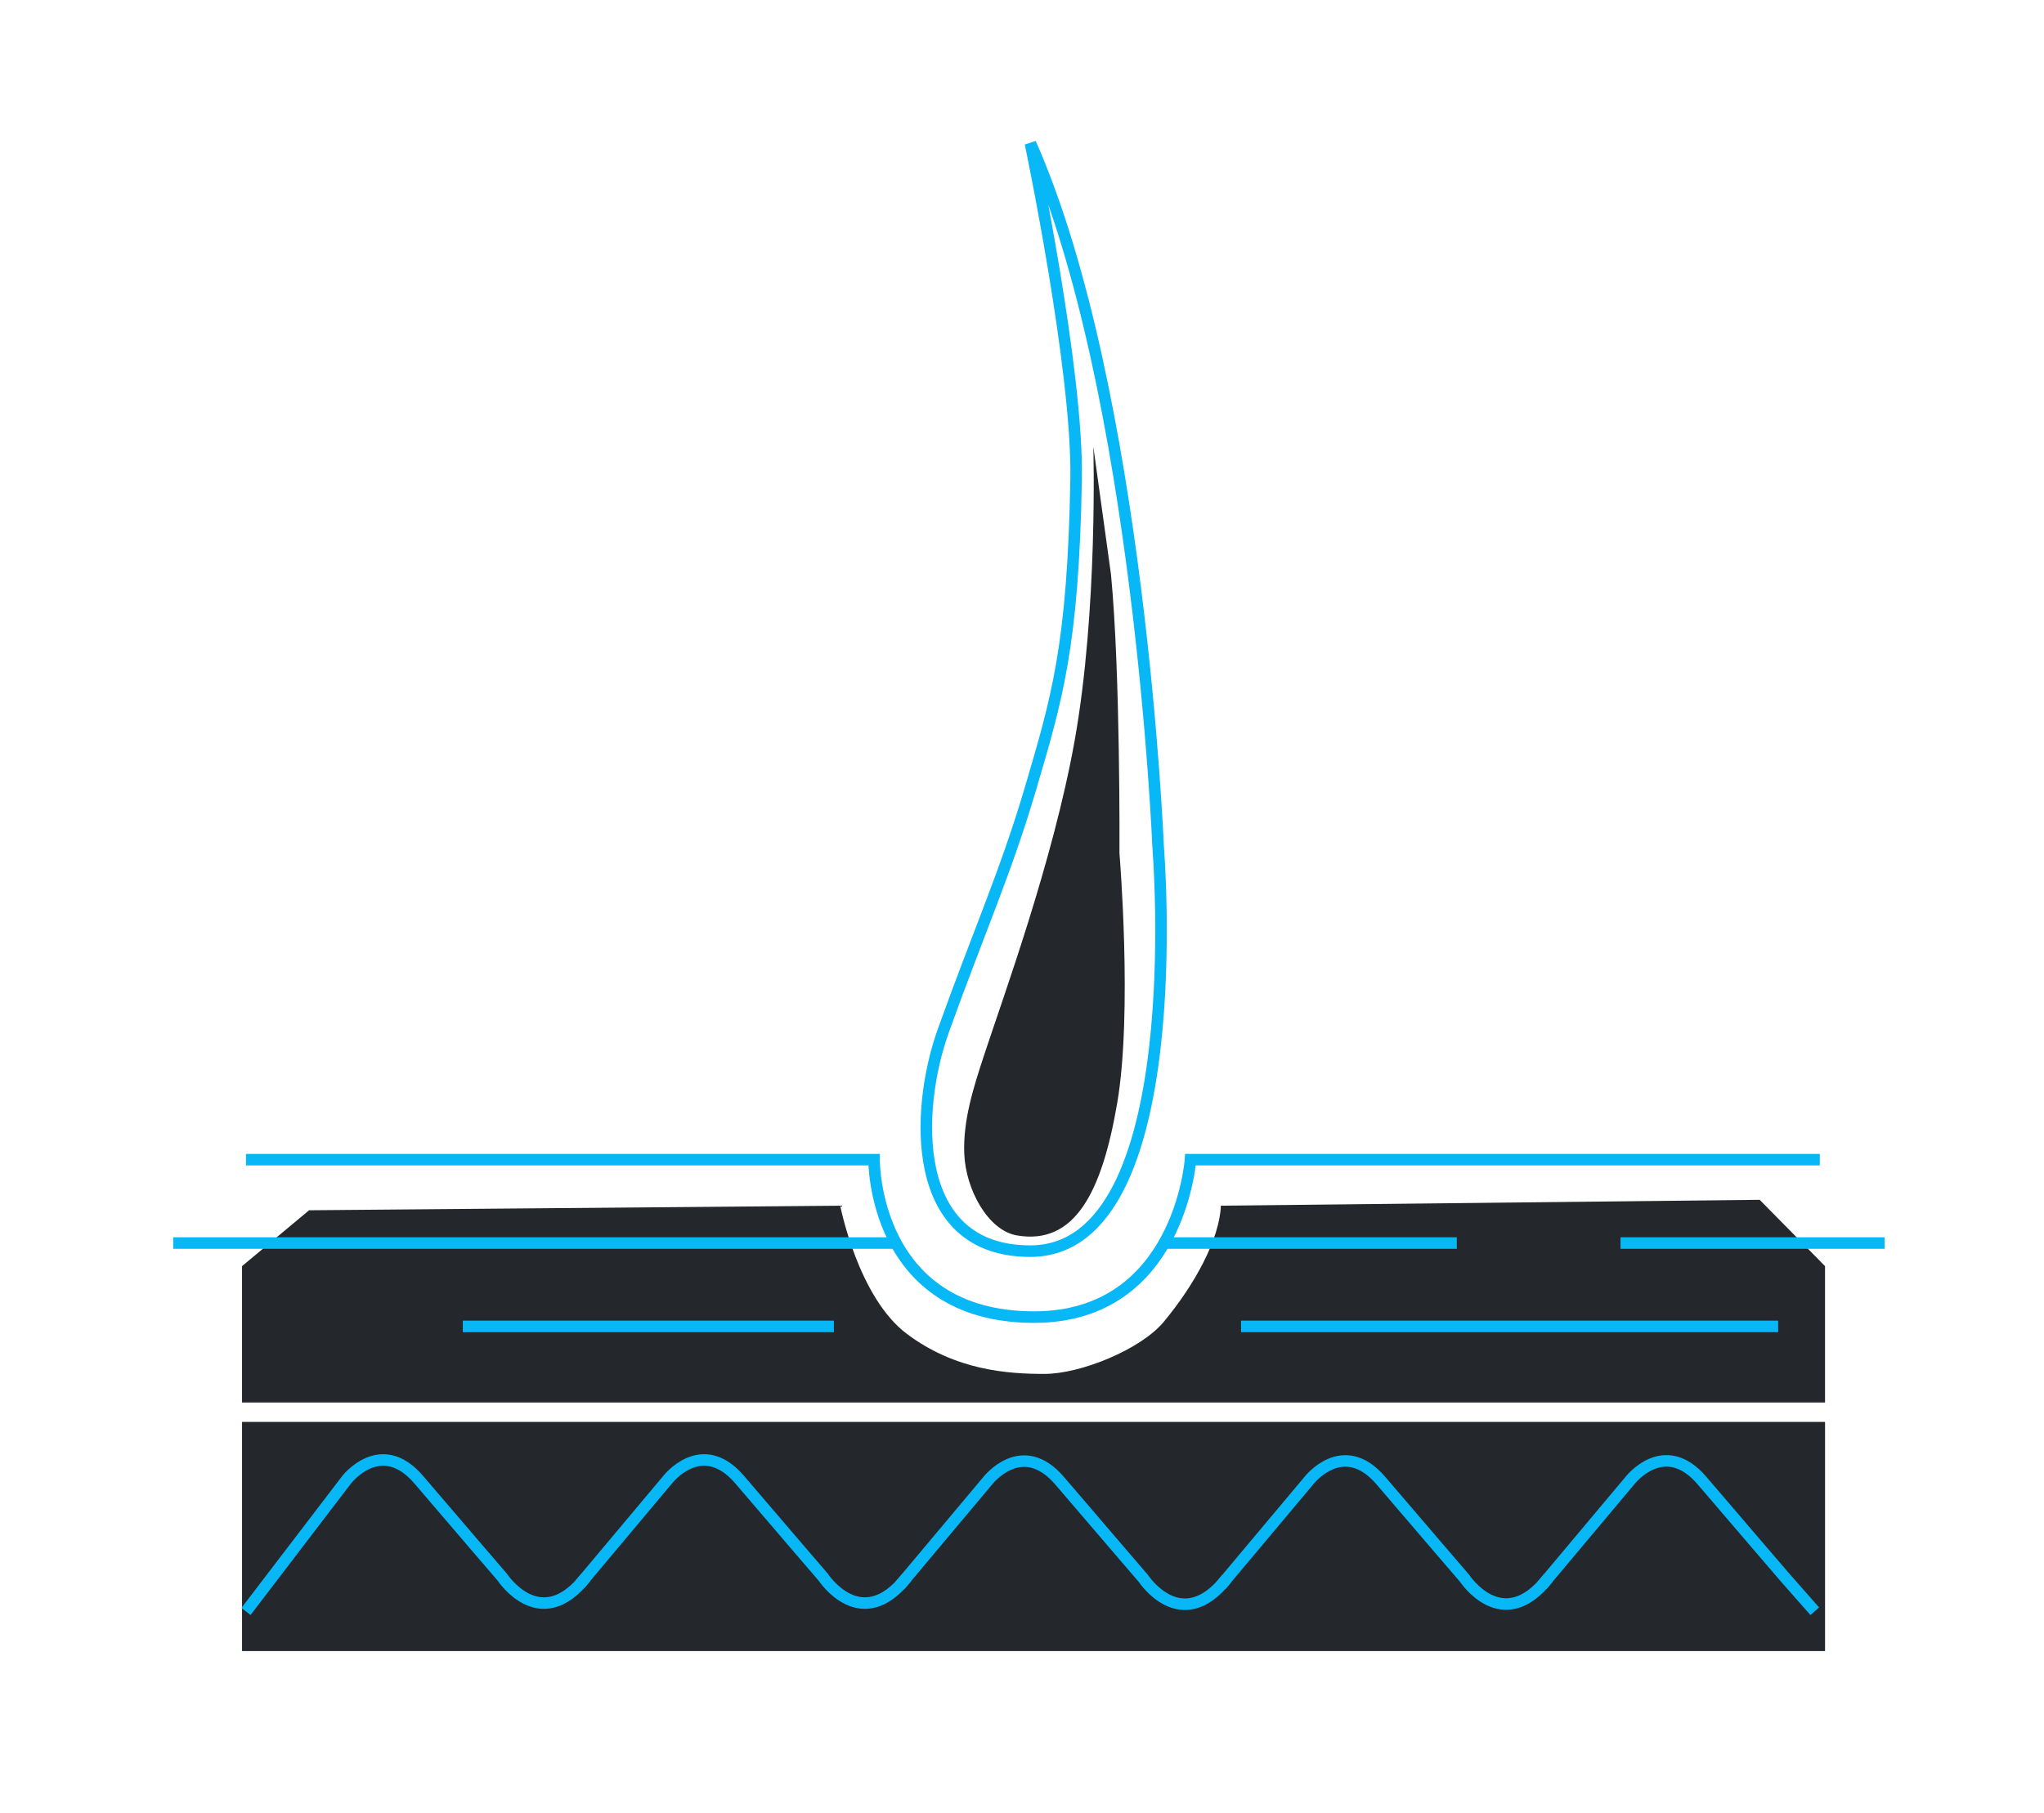 <svg xmlns="http://www.w3.org/2000/svg" width="177" height="157" viewBox="0 0 177 157" fill="none">
  <g filter="url(#filter0_d_1_301)">
    <g filter="url(#filter1_d_1_301)">
      <path fill-rule="evenodd" clip-rule="evenodd" d="M19.96 135.008H157.04V115.16H19.96V135.008Z" fill="#24272B"/>
      <path fill-rule="evenodd" clip-rule="evenodd" d="M71.76 96.431C71.76 96.431 73.29 104.354 77.528 107.534C81.767 110.714 86.298 111.002 89.444 111.002C92.59 111.002 97.786 108.881 99.768 106.5C102.424 103.309 104.604 99.357 104.722 96.431L151.381 95.922L157.039 101.667V113.478H19.959V101.667L25.767 96.828L71.76 96.431Z" fill="#24272B"/>
      <path fill-rule="evenodd" clip-rule="evenodd" d="M93.677 30.691C93.677 30.691 94.095 44.799 92.05 56.2C90.175 66.657 85.825 78.481 84.202 83.441C83.3 86.194 82.381 89.038 82.501 91.95C82.627 94.999 84.531 98.579 87.071 99.009C92.017 99.846 94.4 95.396 95.744 87.546C97.089 79.696 95.939 65.892 95.939 65.892C95.939 65.892 96.034 50.32 95.204 41.742L93.677 30.691Z" fill="#24272B"/>
    </g>
    <path d="M20.301 94.444H74.69C74.69 94.444 74.558 108.082 88.545 108.082C101.128 108.082 102.091 94.444 102.091 94.444H156.586" stroke="#08B7F6"/>
    <path d="M14 101.667H76.439" stroke="#08B7F6"/>
    <path d="M99.769 101.667H125.152" stroke="#08B7F6"/>
    <path d="M139.327 101.667H162.201" stroke="#08B7F6"/>
    <path d="M106.466 108.889H152.979" stroke="#08B7F6"/>
    <path d="M71.209 108.889H39.077" stroke="#08B7F6"/>
    <path d="M20.301 133.578L29.016 122.17C29.016 122.17 31.976 118.317 35.265 122.17C38.554 126.021 42.5 130.614 42.5 130.614C42.5 130.614 45.789 135.652 49.736 130.614" stroke="#08B7F6"/>
    <path d="M49.195 131.248L56.809 122.169C56.809 122.169 59.768 118.317 63.058 122.169C66.346 126.021 70.293 130.614 70.293 130.614C70.293 130.614 73.582 135.652 77.528 130.614" stroke="#08B7F6"/>
    <path d="M76.908 131.347L84.521 122.269C84.521 122.269 87.481 118.416 90.77 122.269C94.059 126.12 98.006 130.713 98.006 130.713C98.006 130.713 101.295 135.751 105.241 130.713" stroke="#08B7F6"/>
    <path d="M104.722 131.33L112.335 122.252C112.335 122.252 115.295 118.4 118.584 122.252C121.873 126.104 125.82 130.697 125.82 130.697C125.82 130.697 129.109 135.735 133.055 130.697" stroke="#08B7F6"/>
    <path d="M132.525 131.324L140.139 122.246C140.139 122.246 143.098 118.394 146.388 122.246C149.676 126.098 153.623 130.69 153.623 130.69L156.149 133.558" stroke="#08B7F6"/>
    <path fill-rule="evenodd" clip-rule="evenodd" d="M88.229 6.413C88.229 6.413 92.353 26.047 92.186 35.513C91.932 49.99 90.5 54.606 88.229 62.321C86.088 69.59 83.652 74.988 80.676 83.308C78.251 90.089 77.707 102.385 88.229 102.368C102.185 102.344 99.289 67.355 99.289 67.355C99.289 67.355 97.667 27.706 88.229 6.413Z" stroke="#08B7F6"/>
  </g>
  <defs>
    <filter id="filter0_d_1_301" x="3" y="0.21" width="172.201" height="152.798" filterUnits="userSpaceOnUse" color-interpolation-filters="sRGB">
      <feFlood flood-opacity="0" result="BackgroundImageFix"/>
      <feColorMatrix in="SourceAlpha" type="matrix" values="0 0 0 0 0 0 0 0 0 0 0 0 0 0 0 0 0 0 127 0" result="hardAlpha"/>
      <feOffset dx="1" dy="6"/>
      <feGaussianBlur stdDeviation="6"/>
      <feColorMatrix type="matrix" values="0 0 0 0 0.093 0 0 0 0 0.093 0 0 0 0 0.093 0 0 0 0.603 0"/>
      <feBlend mode="normal" in2="BackgroundImageFix" result="effect1_dropShadow_1_301"/>
      <feBlend mode="normal" in="SourceGraphic" in2="effect1_dropShadow_1_301" result="shape"/>
    </filter>
    <filter id="filter1_d_1_301" x="0.959" y="13.691" width="175.081" height="142.317" filterUnits="userSpaceOnUse" color-interpolation-filters="sRGB">
      <feFlood flood-opacity="0" result="BackgroundImageFix"/>
      <feColorMatrix in="SourceAlpha" type="matrix" values="0 0 0 0 0 0 0 0 0 0 0 0 0 0 0 0 0 0 127 0" result="hardAlpha"/>
      <feOffset dy="2"/>
      <feGaussianBlur stdDeviation="9.5"/>
      <feColorMatrix type="matrix" values="0 0 0 0 0.083 0 0 0 0 0.362 0 0 0 0 0.387 0 0 0 0.063 0"/>
      <feBlend mode="normal" in2="BackgroundImageFix" result="effect1_dropShadow_1_301"/>
      <feBlend mode="normal" in="SourceGraphic" in2="effect1_dropShadow_1_301" result="shape"/>
    </filter>
  </defs>
</svg>